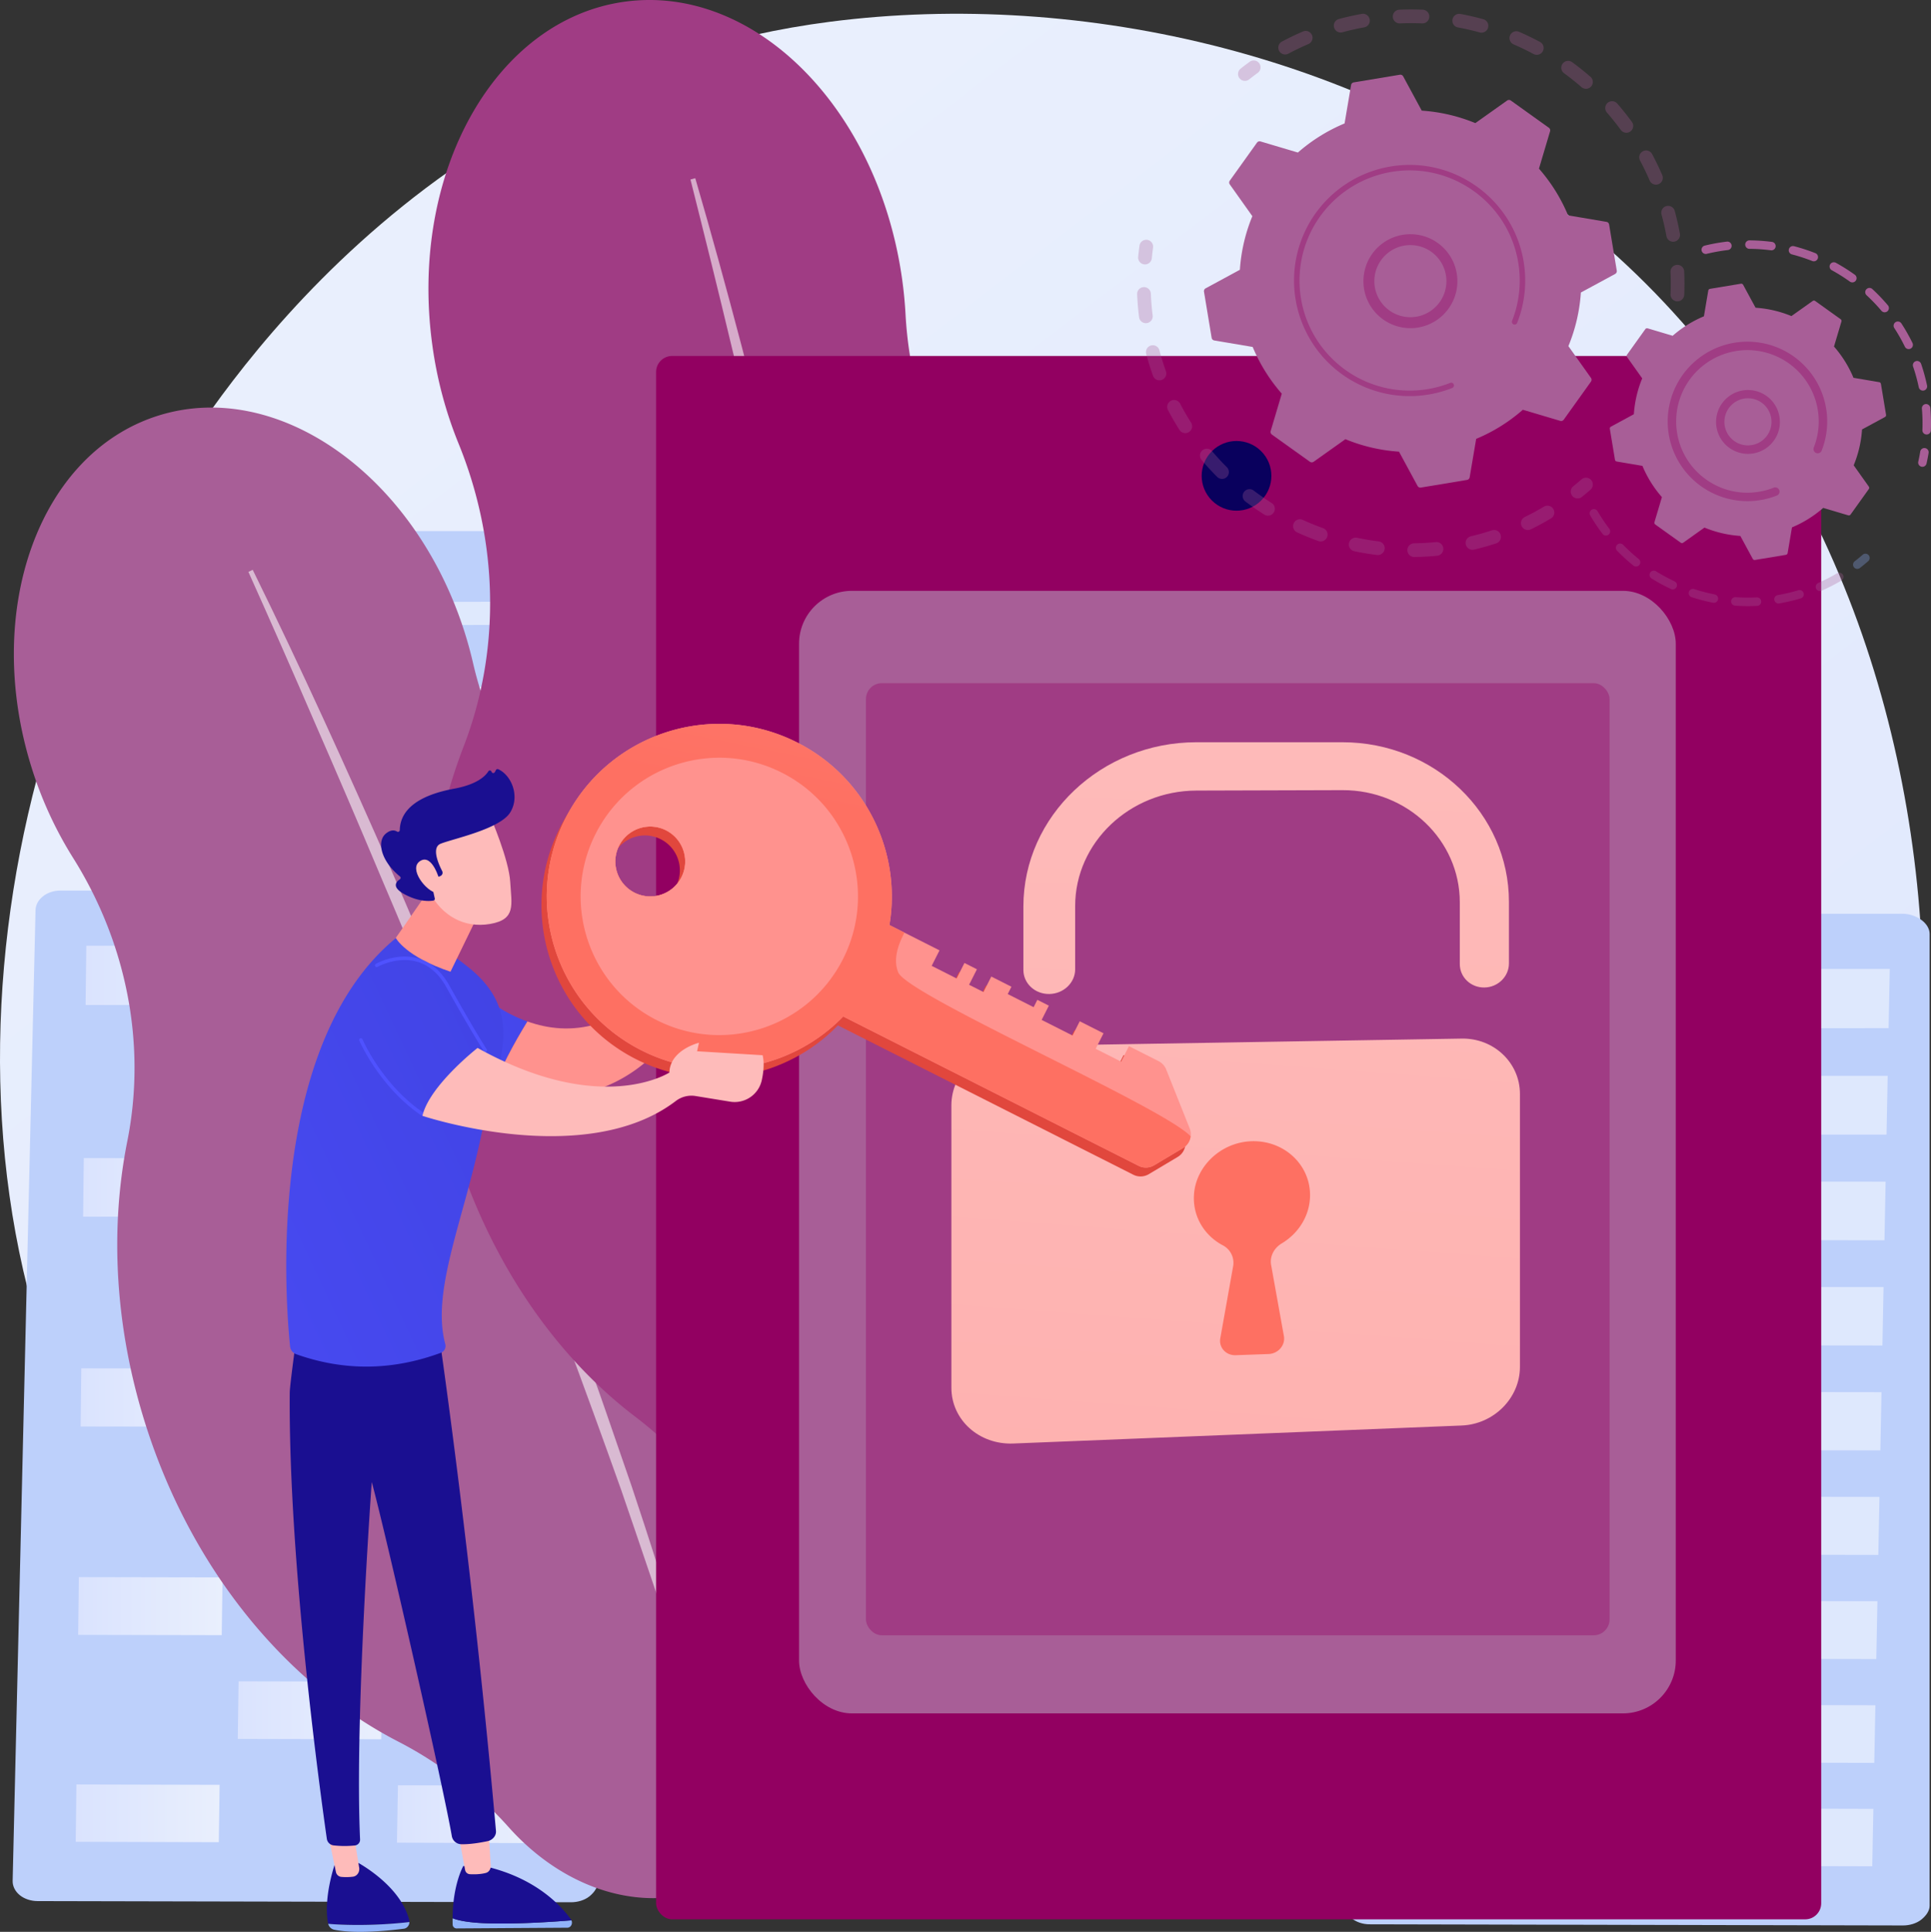 <svg xmlns="http://www.w3.org/2000/svg" xmlns:xlink="http://www.w3.org/1999/xlink" width="2773.936" height="2774.841" viewBox="0 0 2773.936 2774.841">
  <rect x="0" y="0" width="2773.936" height="2774.841" fill="#333333" stroke="none"/>
  <defs>
    <linearGradient id="linear-gradient" x1="1.124" y1="1.3" x2="0.239" y2="0.188" gradientUnits="objectBoundingBox">
      <stop offset="0" stop-color="#dae3fe"/>
      <stop offset="1" stop-color="#e9effd"/>
    </linearGradient>
    <linearGradient id="linear-gradient-2" x1="0" y1="0.5" x2="1" y2="0.5" xlink:href="#linear-gradient"/>
    <linearGradient id="linear-gradient-29" x1="1.348" y1="-1.458" x2="4.594" y2="-8.947" gradientUnits="objectBoundingBox">
      <stop offset="0" stop-color="#09005d"/>
      <stop offset="1" stop-color="#1a0f91"/>
    </linearGradient>
    <linearGradient id="linear-gradient-30" x1="0.642" y1="-0.891" x2="-0.254" y2="7.823" gradientUnits="objectBoundingBox">
      <stop offset="0" stop-color="#febbba"/>
      <stop offset="1" stop-color="#ff928e"/>
    </linearGradient>
    <linearGradient id="linear-gradient-31" x1="0.576" y1="-0.264" x2="-0.473" y2="13.755" xlink:href="#linear-gradient-30"/>
    <linearGradient id="linear-gradient-32" x1="1.189" y1="-0.291" x2="7.612" y2="-7.225" gradientUnits="objectBoundingBox">
      <stop offset="0" stop-color="#fe7062"/>
      <stop offset="1" stop-color="#ff928e"/>
    </linearGradient>
    <linearGradient id="linear-gradient-33" x1="-20.41" y1="0.5" x2="-19.41" y2="0.5" xlink:href="#linear-gradient-29"/>
    <linearGradient id="linear-gradient-34" x1="-53.421" y1="-0.843" x2="-53.928" y2="2.39" xlink:href="#linear-gradient-30"/>
    <linearGradient id="linear-gradient-35" x1="-14.178" y1="0.5" x2="-13.178" y2="0.5" xlink:href="#linear-gradient-29"/>
    <linearGradient id="linear-gradient-36" x1="-48.352" y1="-2.028" x2="-48.832" y2="0.687" xlink:href="#linear-gradient-30"/>
    <linearGradient id="linear-gradient-37" x1="-7.309" y1="1.152" x2="-6.517" y2="-0.284" xlink:href="#linear-gradient-29"/>
    <linearGradient id="linear-gradient-38" x1="2.252" y1="-0.791" x2="-2.568" y2="2.342" gradientUnits="objectBoundingBox">
      <stop offset="0" stop-color="#4042e2"/>
      <stop offset="1" stop-color="#4f52ff"/>
    </linearGradient>
    <linearGradient id="linear-gradient-39" x1="1.219" y1="-0.107" x2="-1.203" y2="2.12" xlink:href="#linear-gradient-38"/>
    <linearGradient id="linear-gradient-40" x1="-17.788" y1="1.219" x2="-17.397" y2="0.33" xlink:href="#linear-gradient-30"/>
    <linearGradient id="linear-gradient-41" x1="1.312" y1="-4.691" x2="1.05" y2="-3.017" xlink:href="#linear-gradient-38"/>
    <linearGradient id="linear-gradient-42" x1="0.886" y1="-2.918" x2="0.734" y2="-1.558" xlink:href="#linear-gradient-38"/>
    <linearGradient id="linear-gradient-43" x1="-16.536" y1="0.277" x2="-18.795" y2="1.877" xlink:href="#linear-gradient-30"/>
    <linearGradient id="linear-gradient-44" x1="-12.351" y1="0.152" x2="-11.601" y2="1.129" xlink:href="#linear-gradient-29"/>
    <linearGradient id="linear-gradient-45" x1="-68.654" y1="-0.685" x2="-73.204" y2="1.784" xlink:href="#linear-gradient-30"/>
    <linearGradient id="linear-gradient-46" x1="-114.487" y1="-0.443" x2="-102.497" y2="3.609" xlink:href="#linear-gradient-30"/>
    <linearGradient id="linear-gradient-47" x1="-8.415" y1="-0.123" x2="-7.482" y2="1.014" xlink:href="#linear-gradient-30"/>
    <linearGradient id="linear-gradient-48" x1="-69.985" y1="0.261" x2="-62.787" y2="2.696" xlink:href="#linear-gradient-30"/>
    <linearGradient id="linear-gradient-49" x1="-0.776" y1="0.529" x2="-1.413" y2="2.466" gradientUnits="objectBoundingBox">
      <stop offset="0" stop-color="#e1473d"/>
      <stop offset="1" stop-color="#e9605a"/>
    </linearGradient>
    <linearGradient id="linear-gradient-50" x1="4.281" y1="-4.156" x2="3.693" y2="-2.497" xlink:href="#linear-gradient-32"/>
    <linearGradient id="linear-gradient-51" x1="-2.365" y1="1.376" x2="-1.337" y2="3.786" gradientUnits="objectBoundingBox">
      <stop offset="0" stop-color="#ff9085"/>
      <stop offset="1" stop-color="#fb6fbb"/>
    </linearGradient>
    <linearGradient id="linear-gradient-52" x1="0.594" y1="0.278" x2="0.933" y2="-0.972" xlink:href="#linear-gradient-32"/>
    <linearGradient id="linear-gradient-53" x1="1.69" y1="-1.805" x2="1.556" y2="-1.546" xlink:href="#linear-gradient-32"/>
    <linearGradient id="linear-gradient-54" x1="-3.867" y1="15.588" x2="-4.672" y2="20.694" xlink:href="#linear-gradient-30"/>
  </defs>
  <g id="Group_47" data-name="Group 47" transform="translate(-468.032 -456.817)">
    <path id="Path_1" data-name="Path 1" d="M2910.684,2824.457c-56.734,58.789-110.415,96.7-152.828,126.653C2259.3,3303.2,1669.385,3200.569,1544.01,3175.5c-185.138-37.011-543.007-108.553-801.74-408.034-391.442-453.089-330.488-1166.918-26.86-1638.127,55.538-86.192,348.908-564.578,945.181-641.3,360.858-46.429,781.5,47.213,1086.122,298.41C3386.136,1313.744,3340.615,2378.956,2910.684,2824.457Z" fill="url(#linear-gradient)"/>
    <g id="Group_25" data-name="Group 25">
      <g id="Group_2" data-name="Group 2">
        <path id="Path_2" data-name="Path 2" d="M996.654,1243.762c.256-13.323,11.452-24.043,25.173-24.043h832.258c13.906,0,28.675,11.051,28.675,24.555V3130.621c0,10.08-5.879,19.747-13.228,26.865s-18.188,11.1-28.568,11.075l-841.374-2.23a40.165,40.165,0,0,1-28.031-11.4,37.524,37.524,0,0,1-11.25-27.276Z" fill="#bdd0fb"/>
        <g id="Group_1" data-name="Group 1" opacity="0.52">
          <path id="Path_3" data-name="Path 3" d="M1474.608,1353.4l272.251-.915-.1-33.082-271.946.834Z" fill="#fff" style="mix-blend-mode: overlay;isolation: isolate"/>
          <path id="Path_4" data-name="Path 4" d="M1473.862,1475.252l273.371-1.211-.1-33.354-273.063,1.13Z" fill="#fff" style="mix-blend-mode: overlay;isolation: isolate"/>
          <path id="Path_5" data-name="Path 5" d="M1473.109,1598.11l274.5-1.513-.1-33.629-274.189,1.43Z" fill="#fff" style="mix-blend-mode: overlay;isolation: isolate"/>
          <path id="Path_6" data-name="Path 6" d="M1472.35,1721.991l275.637-1.819-.1-33.908L1472.558,1688Z" fill="#fff" style="mix-blend-mode: overlay;isolation: isolate"/>
          <path id="Path_7" data-name="Path 7" d="M1471.585,1846.9l276.785-2.131-.105-34.19-276.47,2.044Z" fill="#fff" style="mix-blend-mode: overlay;isolation: isolate"/>
          <path id="Path_8" data-name="Path 8" d="M1470.036,2099.872l279.109-2.768-.107-34.765-278.789,2.679Z" fill="#fff" style="mix-blend-mode: overlay;isolation: isolate"/>
          <path id="Path_9" data-name="Path 9" d="M1467.662,2487.4l282.668-3.766-.109-35.656-282.34,3.672Z" fill="#fff" style="mix-blend-mode: overlay;isolation: isolate"/>
          <path id="Path_10" data-name="Path 10" d="M1470.814,1972.858l277.941-2.447-.105-34.476-277.625,2.36Z" fill="#fff" style="mix-blend-mode: overlay;isolation: isolate"/>
          <path id="Path_11" data-name="Path 11" d="M1469.251,2227.961l280.285-3.1-.108-35.059-279.962,3.006Z" fill="#fff" style="mix-blend-mode: overlay;isolation: isolate"/>
          <path id="Path_12" data-name="Path 12" d="M1468.46,2357.133l281.472-3.428-.108-35.355-281.147,3.336Z" fill="#fff" style="mix-blend-mode: overlay;isolation: isolate"/>
          <path id="Path_13" data-name="Path 13" d="M1466.857,2618.788l283.876-4.11-.111-35.961-283.544,4.015Z" fill="#fff" style="mix-blend-mode: overlay;isolation: isolate"/>
          <path id="Path_14" data-name="Path 14" d="M1466.045,2751.3l285.094-4.459-.112-36.269-284.758,4.363Z" fill="#fff" style="mix-blend-mode: overlay;isolation: isolate"/>
          <path id="Path_15" data-name="Path 15" d="M1465.227,2884.957l286.321-4.814-.112-36.581-285.984,4.716Z" fill="#fff" style="mix-blend-mode: overlay;isolation: isolate"/>
          <path id="Path_16" data-name="Path 16" d="M1464.4,3019.768l287.56-5.176-.113-36.9-287.219,5.076Z" fill="#fff" style="mix-blend-mode: overlay;isolation: isolate"/>
          <path id="Path_17" data-name="Path 17" d="M1117.667,1354.6l273.958-.921.3-33.186-273.651.84Z" fill="#fff" style="mix-blend-mode: overlay;isolation: isolate"/>
          <path id="Path_18" data-name="Path 18" d="M1115.444,1476.84l275.093-1.22.3-33.46-274.781,1.136Z" fill="#fff" style="mix-blend-mode: overlay;isolation: isolate"/>
          <path id="Path_19" data-name="Path 19" d="M1113.2,1600.094l276.236-1.523.3-33.738-275.922,1.439Z" fill="#fff" style="mix-blend-mode: overlay;isolation: isolate"/>
          <path id="Path_20" data-name="Path 20" d="M1110.945,1724.376l277.388-1.831.3-34.018-277.072,1.746Z" fill="#fff" style="mix-blend-mode: overlay;isolation: isolate"/>
          <path id="Path_21" data-name="Path 21" d="M1108.667,1849.7l278.55-2.144.306-34.3-278.231,2.058Z" fill="#fff" style="mix-blend-mode: overlay;isolation: isolate"/>
          <path id="Path_22" data-name="Path 22" d="M1104.052,2103.5l280.9-2.786.312-34.881-280.58,2.7Z" fill="#fff" style="mix-blend-mode: overlay;isolation: isolate"/>
          <path id="Path_23" data-name="Path 23" d="M1096.984,2492.342l284.51-3.79.319-35.778-284.177,3.7Z" fill="#fff" style="mix-blend-mode: overlay;isolation: isolate"/>
          <path id="Path_24" data-name="Path 24" d="M1106.369,1976.066l279.723-2.463.308-34.589-279.4,2.374Z" fill="#fff" style="mix-blend-mode: overlay;isolation: isolate"/>
          <path id="Path_25" data-name="Path 25" d="M1101.716,2232.02l282.1-3.115.314-35.176-281.769,3.024Z" fill="#fff" style="mix-blend-mode: overlay;isolation: isolate"/>
          <path id="Path_26" data-name="Path 26" d="M1099.36,2361.627l283.3-3.45.317-35.475-282.968,3.358Z" fill="#fff" style="mix-blend-mode: overlay;isolation: isolate"/>
          <path id="Path_27" data-name="Path 27" d="M1094.587,2624.177l285.733-4.136.322-36.084-285.4,4.041Z" fill="#fff" style="mix-blend-mode: overlay;isolation: isolate"/>
          <path id="Path_28" data-name="Path 28" d="M1092.17,2757.147l286.966-4.488.326-36.395-286.628,4.392Z" fill="#fff" style="mix-blend-mode: overlay;isolation: isolate"/>
          <path id="Path_29" data-name="Path 29" d="M1089.731,2891.271l288.211-4.846.327-36.709-287.869,4.748Z" fill="#fff" style="mix-blend-mode: overlay;isolation: isolate"/>
          <path id="Path_30" data-name="Path 30" d="M1087.272,3026.555l289.465-5.21.331-37.027-289.121,5.109Z" fill="#fff" style="mix-blend-mode: overlay;isolation: isolate"/>
        </g>
      </g>
      <g id="Group_13" data-name="Group 13">
        <path id="Path_31" data-name="Path 31" d="M519.065,1764.072c.365-15.408,16.186-28.087,35.579-28.087h733.014c19.653,0,38.954,13.341,38.954,28.959V3160.851c0,7.513-5.447,14.718-12.14,20.024s-16.614,8.275-26.069,8.254L522,3187.467c-9.537-.021-18.874-3.082-25.544-8.5s-10.432-12.9-10.253-20.48Z" fill="#bdd0fb"/>
        <g id="Group_12" data-name="Group 12">
          <g id="Group_3" data-name="Group 3">
            <path id="Path_32" data-name="Path 32" d="M1058.891,1900.476l208.82-.223,1.656-85.057H1060.345Z" fill="url(#linear-gradient-2)"/>
            <path id="Path_33" data-name="Path 33" d="M824.828,1900.434l208.61-.223,1.429-85.014H826.055Z" fill="url(#linear-gradient-2)"/>
            <path id="Path_34" data-name="Path 34" d="M591,1900.391l208.4-.223,1.2-84.971H592Z" fill="url(#linear-gradient-2)"/>
          </g>
          <g id="Group_4" data-name="Group 4">
            <path id="Path_35" data-name="Path 35" d="M1056.282,2053.15l208.456.106,1.651-84.5-208.658-.068Z" fill="url(#linear-gradient-2)"/>
            <path id="Path_36" data-name="Path 36" d="M822.626,2053.031l208.247.106,1.424-84.459-208.449-.069Z" fill="url(#linear-gradient-2)"/>
            <path id="Path_37" data-name="Path 37" d="M589.205,2052.913l208.038.105,1.2-84.417-208.239-.068Z" fill="url(#linear-gradient-2)"/>
          </g>
          <g id="Group_5" data-name="Group 5">
            <path id="Path_38" data-name="Path 38" d="M1053.681,2204.775l208.093.174,1.645-84.209-208.295-.136Z" fill="url(#linear-gradient-2)"/>
            <path id="Path_39" data-name="Path 39" d="M820.432,2204.58l207.885.173,1.419-84.166-208.086-.136Z" fill="url(#linear-gradient-2)"/>
            <path id="Path_40" data-name="Path 40" d="M587.417,2204.385l207.677.174,1.193-84.124L588.41,2120.3Z" fill="url(#linear-gradient-2)"/>
          </g>
          <g id="Group_6" data-name="Group 6">
            <path id="Path_41" data-name="Path 41" d="M1051.09,2355.875l207.732.241,1.639-83.917-207.932-.2Z" fill="url(#linear-gradient-2)"/>
            <path id="Path_42" data-name="Path 42" d="M818.245,2355.6l207.525.24,1.414-83.875-207.725-.2Z" fill="url(#linear-gradient-2)"/>
            <path id="Path_43" data-name="Path 43" d="M585.634,2355.335l207.316.24,1.19-83.833-207.516-.2Z" fill="url(#linear-gradient-2)"/>
          </g>
          <g id="Group_7" data-name="Group 7">
            <path id="Path_44" data-name="Path 44" d="M1048.507,2506.452l207.371.308,1.633-83.627-207.571-.271Z" fill="url(#linear-gradient-2)"/>
            <path id="Path_45" data-name="Path 45" d="M816.066,2506.108l207.164.307,1.409-83.585-207.364-.271Z" fill="url(#linear-gradient-2)"/>
            <path id="Path_46" data-name="Path 46" d="M583.857,2505.764l206.958.307L792,2422.526l-207.157-.27Z" fill="url(#linear-gradient-2)"/>
          </g>
          <g id="Group_8" data-name="Group 8">
            <path id="Path_47" data-name="Path 47" d="M1045.934,2656.511l207.012.374,1.628-83.339-207.212-.337Z" fill="url(#linear-gradient-2)"/>
            <path id="Path_48" data-name="Path 48" d="M813.894,2656.092l206.807.373,1.4-83.3-207.005-.337Z" fill="url(#linear-gradient-2)"/>
            <path id="Path_49" data-name="Path 49" d="M582.087,2655.673l206.6.373,1.182-83.256-206.8-.336Z" fill="url(#linear-gradient-2)"/>
          </g>
          <g id="Group_9" data-name="Group 9">
            <path id="Path_50" data-name="Path 50" d="M1043.368,2806.052l206.655.439,1.623-83.052-206.853-.4Z" fill="url(#linear-gradient-2)"/>
            <path id="Path_51" data-name="Path 51" d="M811.73,2805.56l206.449.438,1.4-83.01-206.648-.4Z" fill="url(#linear-gradient-2)"/>
            <path id="Path_52" data-name="Path 52" d="M580.322,2805.068l206.244.438,1.178-82.97-206.442-.4Z" fill="url(#linear-gradient-2)"/>
          </g>
          <g id="Group_10" data-name="Group 10">
            <path id="Path_53" data-name="Path 53" d="M1040.813,2955.079l206.3.5,1.617-82.766-206.5-.469Z" fill="url(#linear-gradient-2)"/>
            <path id="Path_54" data-name="Path 54" d="M809.574,2954.513l206.093.5,1.395-82.725-206.291-.467Z" fill="url(#linear-gradient-2)"/>
            <path id="Path_55" data-name="Path 55" d="M578.564,2953.949l205.889.5,1.173-82.685L579.54,2871.3Z" fill="url(#linear-gradient-2)"/>
          </g>
          <g id="Group_11" data-name="Group 11">
            <path id="Path_56" data-name="Path 56" d="M1038.265,3103.6l205.943.569,1.611-82.482-206.14-.533Z" fill="url(#linear-gradient-2)"/>
            <path id="Path_57" data-name="Path 57" d="M807.424,3102.957l205.739.569,1.39-82.442-205.936-.533Z" fill="url(#linear-gradient-2)"/>
            <path id="Path_58" data-name="Path 58" d="M576.812,3102.319l205.534.568,1.17-82.4-205.732-.532Z" fill="url(#linear-gradient-2)"/>
          </g>
        </g>
      </g>
      <g id="Group_24" data-name="Group 24">
        <path id="Path_59" data-name="Path 59" d="M2432.45,1797.407c.364-15.408,16.185-28.088,35.579-28.088h733.014c19.653,0,38.954,13.341,38.954,28.959V3194.185c0,7.514-5.448,14.718-12.141,20.024s-16.613,8.275-26.068,8.255l-766.407-1.663c-9.537-.02-18.873-3.082-25.544-8.5s-10.431-12.9-10.252-20.48Z" fill="#bdd0fb"/>
        <g id="Group_23" data-name="Group 23" opacity="0.5">
          <g id="Group_14" data-name="Group 14">
            <path id="Path_60" data-name="Path 60" d="M2972.276,1933.81l208.82-.223,1.656-85.057H2973.73Z" fill="#fff"/>
            <path id="Path_61" data-name="Path 61" d="M2738.212,1933.768l208.611-.223,1.429-85.014H2739.439Z" fill="#fff"/>
            <path id="Path_62" data-name="Path 62" d="M2504.385,1933.725l208.4-.223,1.2-84.971h-208.6Z" fill="#fff"/>
          </g>
          <g id="Group_15" data-name="Group 15">
            <path id="Path_63" data-name="Path 63" d="M2969.666,2086.485l208.456.106,1.651-84.5-208.657-.068Z" fill="#fff"/>
            <path id="Path_64" data-name="Path 64" d="M2736.011,2086.365l208.247.106,1.425-84.459-208.449-.069Z" fill="#fff"/>
            <path id="Path_65" data-name="Path 65" d="M2502.59,2086.247l208.038.105,1.2-84.417-208.239-.068Z" fill="#fff"/>
          </g>
          <g id="Group_16" data-name="Group 16">
            <path id="Path_66" data-name="Path 66" d="M2967.066,2238.109l208.093.174,1.645-84.209-208.295-.136Z" fill="#fff"/>
            <path id="Path_67" data-name="Path 67" d="M2733.817,2237.915l207.885.173,1.419-84.166-208.086-.136Z" fill="#fff"/>
            <path id="Path_68" data-name="Path 68" d="M2500.8,2237.72l207.677.174,1.193-84.125-207.877-.136Z" fill="#fff"/>
          </g>
          <g id="Group_17" data-name="Group 17">
            <path id="Path_69" data-name="Path 69" d="M2964.474,2389.209l207.732.241,1.639-83.917-207.933-.2Z" fill="#fff"/>
            <path id="Path_70" data-name="Path 70" d="M2731.63,2388.939l207.525.24,1.414-83.875-207.725-.2Z" fill="#fff"/>
            <path id="Path_71" data-name="Path 71" d="M2499.018,2388.67l207.316.24,1.189-83.833-207.516-.2Z" fill="#fff"/>
          </g>
          <g id="Group_18" data-name="Group 18">
            <path id="Path_72" data-name="Path 72" d="M2961.892,2539.787l207.371.308,1.633-83.627-207.571-.271Z" fill="#fff"/>
            <path id="Path_73" data-name="Path 73" d="M2729.451,2539.442l207.164.307,1.409-83.585-207.364-.271Z" fill="#fff"/>
            <path id="Path_74" data-name="Path 74" d="M2497.241,2539.1l206.958.307,1.185-83.544-207.156-.27Z" fill="#fff"/>
          </g>
          <g id="Group_19" data-name="Group 19">
            <path id="Path_75" data-name="Path 75" d="M2959.318,2689.845l207.012.374,1.628-83.339-207.212-.337Z" fill="#fff"/>
            <path id="Path_76" data-name="Path 76" d="M2727.279,2689.426l206.807.373,1.4-83.3-207.006-.337Z" fill="#fff"/>
            <path id="Path_77" data-name="Path 77" d="M2495.471,2689.007l206.6.373,1.182-83.256-206.8-.336Z" fill="#fff"/>
          </g>
          <g id="Group_20" data-name="Group 20">
            <path id="Path_78" data-name="Path 78" d="M2956.753,2839.386l206.655.439,1.623-83.051-206.853-.4Z" fill="#fff"/>
            <path id="Path_79" data-name="Path 79" d="M2725.115,2838.894l206.449.438,1.4-83.01-206.647-.4Z" fill="#fff"/>
            <path id="Path_80" data-name="Path 80" d="M2493.707,2838.4l206.244.438,1.178-82.97-206.442-.4Z" fill="#fff"/>
          </g>
          <g id="Group_21" data-name="Group 21">
            <path id="Path_81" data-name="Path 81" d="M2954.2,2988.414l206.3.505,1.617-82.766-206.5-.469Z" fill="#fff"/>
            <path id="Path_82" data-name="Path 82" d="M2722.958,2987.848l206.094.5,1.395-82.725-206.291-.468Z" fill="#fff"/>
            <path id="Path_83" data-name="Path 83" d="M2491.948,2987.283l205.889.5,1.173-82.685-206.085-.467Z" fill="#fff"/>
          </g>
          <g id="Group_22" data-name="Group 22">
            <path id="Path_84" data-name="Path 84" d="M2951.65,3136.93l205.943.569,1.612-82.482-206.14-.533Z" fill="#fff"/>
            <path id="Path_85" data-name="Path 85" d="M2720.809,3136.291l205.739.569,1.39-82.442L2722,3053.885Z" fill="#fff"/>
            <path id="Path_86" data-name="Path 86" d="M2490.2,3135.654l205.534.568,1.17-82.4-205.731-.532Z" fill="#fff"/>
          </g>
        </g>
      </g>
    </g>
    <g id="Group_28" data-name="Group 28">
      <g id="Group_26" data-name="Group 26">
        <path id="Path_87" data-name="Path 87" d="M1703.744,2177.14c-59.822-187.828-175.569-337.517-312.674-425.514-122.564-78.666-210.866-201.177-243.559-342.693q-5.156-22.312-12.271-44.7c-71.949-225.894-269.286-364.742-440.766-310.124S442.3,1336.12,514.253,1562.012a552.913,552.913,0,0,0,58.576,126.718c76.3,121.23,106.16,266.633,78.086,407.268C625.822,2221.677,632.63,2363.186,677.481,2504c66.892,210.022,203.7,372.371,362.118,454.1a550.594,550.594,0,0,1,158.691,122.719c74.355,83.475,179.139,122.714,275.414,92.052,103.856-33.081,168.741-138.248,173.41-260.955,2.642-69.436,18.969-137.5,45.581-201.838C1755.516,2558.19,1764.23,2367.041,1703.744,2177.14Z" fill="#a85e97"/>
        <path id="Path_88" data-name="Path 88" d="M831.058,1275.286c69.952,142.157,135.259,286.453,199.049,431.429,15.963,36.237,31.341,72.727,46.835,109.166l23.233,54.664,22.774,54.86c15.039,36.63,30.589,73.053,45.212,109.856l43.878,110.4c28.309,73.976,57.246,147.706,84.17,222.21,13.514,37.228,27.757,74.187,40.511,111.7l38.78,112.317c50.183,150.271,96.6,301.882,135.214,455.554l-6.634,1.741-33.29-113.869-8.258-28.475-8.971-28.269-18.049-56.5-17.94-56.519c-5.945-18.851-12.594-37.481-18.856-56.23-12.778-37.417-25.255-74.931-38.274-112.261-53.051-149-108.089-297.285-166.193-444.415-29.618-73.343-58.6-146.933-88.731-220.074l-22.446-54.915-22.909-54.728c-15.25-36.495-30.5-72.989-46.123-109.328q-45.927-109.417-93.5-218.151-47.04-108.96-95.678-217.231Z" fill="#fff" opacity="0.57"/>
      </g>
      <g id="Group_27" data-name="Group 27">
        <path id="Path_89" data-name="Path 89" d="M2204.2,1803.793c-27.958-205.127-120.368-380.942-245.846-496.815-112.17-103.585-181.179-246.313-189.489-398.619q-1.31-24.015-4.627-48.467c-33.623-246.7-212.039-426.09-398.5-400.676S1055.376,705.222,1089,951.922a583.116,583.116,0,0,0,37.631,141.691c56.873,139.228,61.568,295.043,7.426,435.423-48.383,125.453-66.74,273.062-45.78,426.851,31.262,229.367,143.107,422.1,291.659,535.349a578.377,578.377,0,0,1,141.493,155.7c61.637,99.824,162.557,159.4,267.242,145.136,112.932-15.393,198.635-112.416,225.446-238.494,15.172-71.347,44.2-138.785,83.149-200.518C2189.223,2207.331,2232.47,2011.188,2204.2,1803.793Z" fill="#a03c84"/>
        <path id="Path_90" data-name="Path 90" d="M1466.8,712.759c46.581,159.724,87.993,320.816,127.721,482.34,9.95,40.376,19.249,80.908,28.68,121.409l14.135,60.754,13.627,60.872c8.928,40.617,18.417,81.11,26.884,121.83l25.413,122.151c15.9,81.649,32.495,163.16,46.876,245.1,7.248,40.958,15.294,81.769,21.71,122.878l19.816,123.208c24.76,164.535,45.4,329.769,57.631,495.724l-7.148.6-13.881-123.818-3.4-30.951-4.175-30.867-8.466-61.711-8.349-61.715c-2.745-20.574-6.256-41.051-9.345-61.58-6.455-41.019-12.584-82.085-19.3-123.058-27.943-163.734-58.059-327.1-91.542-489.817-17.364-81.232-34.03-162.606-51.959-243.723l-13.279-60.871-13.79-60.761c-9.169-40.513-18.339-81.028-27.918-121.448q-27.7-121.5-57.221-242.6c-19.283-80.821-39.335-161.481-59.626-242.042Z" fill="#fff" opacity="0.57"/>
      </g>
    </g>
    <g id="Group_29" data-name="Group 29">
      <rect id="Rectangle_1" data-name="Rectangle 1" width="1673.723" height="2245.56" rx="23.034" transform="translate(1410.532 968.104)" fill="#920061"/>
      <rect id="Rectangle_2" data-name="Rectangle 2" width="1259.447" height="1612.399" rx="76.009" transform="translate(1615.886 1305.464)" fill="#a85e97"/>
      <rect id="Rectangle_3" data-name="Rectangle 3" width="1068.226" height="1367.589" rx="22.802" transform="translate(1711.996 1438.102)" fill="#a03c84"/>
      <circle id="Ellipse_1" data-name="Ellipse 1" cx="50.071" cy="50.071" r="50.071" transform="translate(2173.53 1140.29) rotate(-45)" fill="url(#linear-gradient-29)"/>
      <path id="Path_91" data-name="Path 91" d="M2567.821,1948.6l-644.171,10.71c-49.028.815-88.917,38.939-88.917,85.15v405.677c0,46.211,39.889,82.07,88.917,80.1l644.171-25.867c46.273-1.858,83.652-39.564,83.652-84.225V2028.075C2651.473,1983.414,2614.094,1947.831,2567.821,1948.6Z" fill="url(#linear-gradient-30)"/>
      <path id="Path_92" data-name="Path 92" d="M2600.426,1875.23c-19.51.29-35.35-14.767-35.35-33.633V1752.81c0-89.073-75.343-161.321-168.614-161.052l-209.853.606c-95.672.277-174.07,74.66-174.07,165.812v90.861c0,19.306-16.611,35.2-37.133,35.511-20.556.306-37.247-15.144-37.247-34.509V1758.9c0-130.1,112.087-235.946,248.45-235.946h209.853c132.5,0,239.209,102.806,239.209,229.171v88.523C2635.671,1859.456,2619.9,1874.939,2600.426,1875.23Z" fill="url(#linear-gradient-31)"/>
      <path id="Path_93" data-name="Path 93" d="M2349.955,2173.428c0-45.083-39.356-80.478-87.2-77.227-42.309,2.876-77.3,36.757-79.582,77.212-1.772,31.393,15.48,58.529,41.7,72.252a28.294,28.294,0,0,1,14.528,30.31l-18.394,103.213c-2.342,13.144,8.225,24.692,22.125,24.194l47.268-1.692c13.83-.5,24.321-12.751,22-25.68l-18.381-102.256c-2.191-12.2,4.148-24.313,15.333-31C2333.676,2228.212,2349.955,2202.422,2349.955,2173.428Z" fill="url(#linear-gradient-32)"/>
    </g>
    <g id="Group_33" data-name="Group 33">
      <g id="Group_30" data-name="Group 30">
        <path id="Path_94" data-name="Path 94" d="M1056.181,3217.587a10.208,10.208,0,0,0-.272-2.679c-13.358-52.959-79.657-85.945-79.657-85.945l-26.273,2.06c-15.1,46.677-13.164,75.3-10.738,88.055.067.358.176.7.271,1.043C961.184,3222.058,1005.79,3223.322,1056.181,3217.587Z" fill="url(#linear-gradient-33)"/>
        <path id="Path_95" data-name="Path 95" d="M939.512,3220.121a11.391,11.391,0,0,0,8.336,8.419c30.829,6.484,79.828,1.267,100.4-1.423,4.539-.593,7.857-4.791,7.932-9.53C1005.79,3223.322,961.184,3222.058,939.512,3220.121Z" fill="#91b3fa"/>
        <path id="Path_96" data-name="Path 96" d="M939.416,3091.891l11.127,53.566a8.757,8.757,0,0,0,7.484,7.207,74.259,74.259,0,0,0,17.239-.274c5.74-.844,9.738-6.677,8.72-12.937l-7.734-47.562Z" fill="url(#linear-gradient-34)"/>
        <path id="Path_97" data-name="Path 97" d="M1169.962,3219.443c-29.016-.812-44.024-4.229-51.782-7.4-.018,2.885,0,5.821.092,8.863a5.727,5.727,0,0,0,5.467,5.826l159.314-1.029c5.084-.033,8.055-5.929,5.852-10.592C1268.016,3216.837,1214.815,3220.7,1169.962,3219.443Z" fill="#91b3fa"/>
        <path id="Path_98" data-name="Path 98" d="M1288.905,3215.111a7.51,7.51,0,0,0-.631-1.2c-14.07-19.659-49.9-58.8-120.714-75.785l-33.969-1.071s-15.126,26.29-15.411,74.989c7.758,3.171,22.766,6.588,51.782,7.4C1214.815,3220.7,1268.016,3216.837,1288.905,3215.111Z" fill="url(#linear-gradient-35)"/>
        <path id="Path_99" data-name="Path 99" d="M1125.78,3087.152c.536,2.5,7.6,40.618,10.341,55.4a7.39,7.39,0,0,0,6.643,6.27c5.816.327,15.2.365,23.265-1.826,4.351-1.182,7.276-5.619,6.965-10.543l-3.8-60.288Z" fill="url(#linear-gradient-36)"/>
        <path id="Path_100" data-name="Path 100" d="M1100.039,2383.407s46.729,321.1,80.451,703.2c.628,7.116-5.043,13.31-12.033,14.781-10.3,2.17-25.445,4.746-37.981,4.4a14.073,14.073,0,0,1-13.412-11.75c-11.488-67.37-93.463-428.939-114.978-508.516,0,0-24.714,338.026-16.814,513.4a8.311,8.311,0,0,1-7.333,8.644,139.546,139.546,0,0,1-30.492-.085,11.124,11.124,0,0,1-9.91-9.443c-8.183-57.016-55.282-396.4-53.28-640.886.114-13.787,16.176-127.065,16.176-127.065Z" fill="url(#linear-gradient-37)"/>
      </g>
      <path id="Path_101" data-name="Path 101" d="M1118.147,1843.429l6.256,168.024a462.044,462.044,0,0,0,50.8,14.424c10.077-32.443,32.265-72.26,50.435-101.866C1158.879,1900.414,1118.147,1843.429,1118.147,1843.429Z" fill="url(#linear-gradient-38)"/>
      <path id="Path_102" data-name="Path 102" d="M893.411,2401.913a13.217,13.217,0,0,1-8.677-11.134c-6.214-60.287-36.3-434.09,153.647-587.857,0,0,10.893-28.5,100.43,41.557s41.6,143.49,20.163,244.774c-25.94,122.562-71.453,222.745-51.316,298.168a10.456,10.456,0,0,1-6.4,12.533C1031.7,2425.588,962.419,2426.436,893.411,2401.913Z" fill="url(#linear-gradient-39)"/>
      <path id="Path_103" data-name="Path 103" d="M1112.475,1690.922c-.06,5.319-75.908,113.052-75.908,113.052s13.614,26.813,78.608,48.582l56.1-115.35Z" fill="url(#linear-gradient-40)"/>
      <path id="Path_104" data-name="Path 104" d="M1074.9,2059.561a2.43,2.43,0,0,1-1.376-.423c-60.592-40.939-89.1-107.016-89.377-107.68a2.464,2.464,0,0,1,4.536-1.925c.275.65,28.249,65.423,87.6,105.525a2.462,2.462,0,0,1-1.381,4.5Z" fill="url(#linear-gradient-41)"/>
      <path id="Path_105" data-name="Path 105" d="M1165.154,1967.975a2.464,2.464,0,0,1-2.074-1.132c-.183-.283-18.694-29.1-53.951-92.23-10.842-19.413-25.09-31.706-42.35-36.537-28.583-7.986-56.13,7.338-56.4,7.491a2.462,2.462,0,1,1-2.434-4.281c1.188-.674,29.521-16.527,60.118-7.963,18.591,5.187,33.857,18.269,45.369,38.884,35.169,62.974,53.61,91.687,53.792,91.971a2.464,2.464,0,0,1-2.068,3.8Z" fill="url(#linear-gradient-42)"/>
      <g id="Group_31" data-name="Group 31">
        <path id="Path_106" data-name="Path 106" d="M1172.192,1629.189s26.988,62,28.8,94.537,8.824,53.654-28.8,60.207-69.32-12.191-86.491-44.6c0,0-26.9-49.945-20.869-70.4S1172.192,1629.189,1172.192,1629.189Z" fill="url(#linear-gradient-43)"/>
        <path id="Path_107" data-name="Path 107" d="M1098.558,1716.024l2.142-.945a5.165,5.165,0,0,0,2.523-7.094c-5.305-10.251-15.648-33.742-2.287-39.222,17.22-7.063,85.43-20.972,100.147-45.176,14.145-23.261,1.612-53.288-17.222-61.828a2.592,2.592,0,0,0-3.393,1.106l-1.569,2.969a2.557,2.557,0,0,1-4.717-.484h0a2.545,2.545,0,0,0-4.6-.66c-4.524,7.242-16.737,18.981-49.4,25.008-46.417,8.567-77.1,27.351-77.868,59.426a2.561,2.561,0,0,1-3.958,2.109c-3.427-2.088-8.911-3.068-16.241,3.095-12.747,10.719-7.531,38.523,20.414,61.4a2.54,2.54,0,0,1-.121,4.095c-5.066,3.3-12.618,11.144,6.951,21.6,20.24,10.82,35.354,9.932,41.174,8.972a2.546,2.546,0,0,0,2.065-3.074l-6.211-28.191a2.556,2.556,0,0,1,2.5-3.106Z" fill="url(#linear-gradient-44)"/>
        <path id="Path_108" data-name="Path 108" d="M1099.727,1721.972s-10.3-39.6-28.052-28.5,9.214,44.374,23.489,45.855Z" fill="url(#linear-gradient-45)"/>
      </g>
      <path id="Path_109" data-name="Path 109" d="M1449.194,1830.791s-13.528-23.984-12.668-35.636-6.4-28.764,1.326-27.5,9.322.233,11.42,14.215S1475.754,1856.926,1449.194,1830.791Z" fill="url(#linear-gradient-46)"/>
      <path id="Path_110" data-name="Path 110" d="M1451.737,1792.658l-.31,47.912c-91.571,98.868-165.688,104.688-225.792,83.441-18.17,29.606-40.358,69.424-50.435,101.866,244.538,53.912,302.123-170.9,302.123-170.9,33.121-13.719,39.8-21.745,38.374-30.735Z" fill="url(#linear-gradient-47)"/>
      <path id="Path_111" data-name="Path 111" d="M1522.16,1745.127c-7.815-3.174-23.109-32.332-26.039-22.739s1.237,22.739,0,26.817-20.3,51.007-16.5,61.433c2.747,7.523,17.886,6.41,20.2,18.717a7.869,7.869,0,0,0,15.644.009C1515.774,1827.726,1529.976,1748.3,1522.16,1745.127Z" fill="url(#linear-gradient-48)"/>
      <g id="Group_32" data-name="Group 32">
        <path id="Path_112" data-name="Path 112" d="M1272.563,1645.338c-61.749,122.128-12.8,271.19,109.328,332.938,99.264,50.188,216.321,27.245,289.827-48.681l424.329,214.541a23.07,23.07,0,0,0,22.215-.768l41.5-24.721a23.187,23.187,0,0,0,2.041-1.384c.184-.138.358-.285.537-.428q.724-.579,1.394-1.2c.151-.143.3-.284.45-.431a22.827,22.827,0,0,0,1.565-1.7l.023-.026a23.067,23.067,0,0,0,3.612-23.191l-33.725-84.535a23.07,23.07,0,0,0-11.018-12.04l-42.5-21.489-11.247,22.246L2034.38,1976l11.247-22.246-34.158-17.27-10.347,20.465-44.375-22.436,10.347-20.465-16.534-8.359-5.326,10.534-37.2-18.808,5.326-10.534-28.933-14.629L1873.18,1894.5l-20.667-10.449,11.248-22.245-17.913-9.056-11.247,22.245-35.821-18.111,11.247-22.246-50.351-25.457h0l-21.562-10.9c17.568-104.208-33.346-212.078-132.613-262.267C1483.372,1474.261,1334.31,1523.209,1272.563,1645.338Zm144.572,16.871a50.176,50.176,0,1,1-67.417,22.138A50.176,50.176,0,0,1,1417.135,1662.209Z" fill="url(#linear-gradient-49)"/>
        <path id="Path_113" data-name="Path 113" d="M1616.51,1720.178l201.155,101.7-11.247,22.245,35.821,18.111,11.248-22.245,17.912,9.057-11.248,22.245,20.667,10.449,11.247-22.246L1921,1874.127l-5.326,10.535,37.2,18.808,5.327-10.534,16.533,8.359-10.347,20.464,44.375,22.436,10.347-20.464,34.158,17.27-11.247,22.246,36.512,18.46,11.247-22.245,42.5,21.488a23.071,23.071,0,0,1,11.018,12.04l33.725,84.535a23.071,23.071,0,0,1-9.622,28.368l-41.5,24.721a23.065,23.065,0,0,1-22.215.768L1591.448,1872.4Z" fill="url(#linear-gradient-50)"/>
        <path id="Path_114" data-name="Path 114" d="M1389.529,1965.523c122.129,61.748,271.191,12.8,332.938-109.329s12.8-271.19-109.328-332.938-271.19-12.8-332.938,109.328S1267.4,1903.774,1389.529,1965.523Zm-10.034-226.512a50.175,50.175,0,1,1,67.418-22.137A50.175,50.175,0,0,1,1379.495,1739.011Z" fill="url(#linear-gradient-51)"/>
        <path id="Path_115" data-name="Path 115" d="M1679.357,1916.842l424.328,214.54a23.065,23.065,0,0,0,22.215-.768l41.5-24.721a23.016,23.016,0,0,0,11.031-16.845c-38.675-41.9-406.291-202.431-420.042-235.47-4.892-11.752-5.73-29.551,8.925-57.154l-21.562-10.9c17.569-104.208-33.346-212.077-132.613-262.266-122.129-61.749-271.19-12.8-332.938,109.328s-12.8,271.19,109.328,332.939C1488.794,2015.711,1605.85,1992.768,1679.357,1916.842Zm-254.583-267.386a50.175,50.175,0,1,1-67.418,22.138A50.178,50.178,0,0,1,1424.774,1649.456Z" fill="url(#linear-gradient-52)"/>
        <path id="Path_116" data-name="Path 116" d="M1411.472,1922.123c98.161,49.629,217.966,10.288,267.6-87.872s10.289-217.965-87.872-267.595-217.966-10.288-267.6,87.871S1313.311,1872.492,1411.472,1922.123Zm-31.977-183.112a50.175,50.175,0,1,1,67.418-22.137A50.175,50.175,0,0,1,1379.495,1739.011Z" fill="url(#linear-gradient-53)"/>
      </g>
      <path id="Path_117" data-name="Path 117" d="M1074.9,2059.561s233.348,78.116,363.873-21.26a37,37,0,0,1,28.353-7.216l49.864,8.124a39.879,39.879,0,0,0,45.379-30.874c2.573-11.818,3.813-24.746,1.191-35.85l-94.134-5.678,2.692-12.215s-41.606,10.178-42.444,42.73c0,0-97.6,63.931-275.6-35.3C1154.07,1962.024,1084.752,2016.271,1074.9,2059.561Z" fill="url(#linear-gradient-54)"/>
    </g>
    <g id="Group_46" data-name="Group 46">
      <g id="Group_39" data-name="Group 39">
        <g id="Group_34" data-name="Group 34" opacity="0.3">
          <path id="Path_118" data-name="Path 118" d="M2877.242,889.663a9.846,9.846,0,0,1-9.435-10.242c.432-10.555.414-21.286-.057-31.9a9.844,9.844,0,0,1,9.208-10.261l.192-.012a9.846,9.846,0,0,1,10.271,9.4c.5,11.167.517,22.464.06,33.576a9.845,9.845,0,0,1-9.2,9.42A9.449,9.449,0,0,1,2877.242,889.663Zm-15.327-93.621c-1.911-10.442-4.287-20.9-7.065-31.093a9.845,9.845,0,1,1,19-5.175c2.923,10.724,5.426,21.733,7.439,32.718a9.847,9.847,0,0,1-19.371,3.55Zm-24.126-79.987c-4.177-9.727-8.827-19.39-13.826-28.726a9.846,9.846,0,0,1,17.36-9.294c5.264,9.831,10.162,20.01,14.558,30.251a9.845,9.845,0,1,1-18.092,7.769Zm-41.411-72.582c-6.252-8.559-12.95-16.943-19.9-24.926a9.846,9.846,0,1,1,14.848-12.934c7.321,8.406,14.371,17.234,20.954,26.238a9.847,9.847,0,0,1-15.9,11.622Zm-56.548-61.547c-7.978-6.939-16.367-13.636-24.934-19.9a9.845,9.845,0,1,1,11.623-15.894c9.012,6.588,17.839,13.635,26.233,20.936a9.845,9.845,0,1,1-12.922,14.856Zm-68.757-47.5c-9.328-5.011-18.987-9.681-28.71-13.884a9.846,9.846,0,0,1,7.812-18.076c10.233,4.421,20.4,9.341,30.217,14.613a9.846,9.846,0,0,1-9.319,17.347ZM2305.5,529.841a9.845,9.845,0,0,1,4.054-13.321c9.829-5.241,20.022-10.123,30.291-14.509a9.845,9.845,0,0,1,7.735,18.107c-9.751,4.164-19.428,8.8-28.761,13.779a9.837,9.837,0,0,1-13.319-4.056Zm288.048-26.476c-10.2-2.809-20.652-5.21-31.059-7.131a9.846,9.846,0,1,1,3.578-19.364c10.959,2.025,21.963,4.552,32.708,7.512a9.845,9.845,0,1,1-5.227,18.983Zm-209.1-7.152a9.847,9.847,0,0,1,6.935-12.074c10.751-2.906,21.772-5.386,32.751-7.377a9.846,9.846,0,1,1,3.511,19.376c-10.435,1.892-20.908,4.248-31.125,7.012a9.955,9.955,0,0,1-1.955.321A9.847,9.847,0,0,1,2384.441,496.213Zm126.593-5.8c-10.568-.455-21.295-.46-31.885-.011a9.844,9.844,0,0,1-1.046-19.66c.07,0,.141-.009.21-.009,11.149-.477,22.442-.473,33.565,0a9.846,9.846,0,0,1,.213,19.663C2511.744,490.422,2511.39,490.425,2511.034,490.413Z" fill="#a85e97"/>
          <path id="Path_119" data-name="Path 119" d="M2257,572.953a9.792,9.792,0,0,0,5.488-2.113c3.975-3.158,8.083-6.282,12.208-9.3a9.844,9.844,0,1,0-11.607-15.9c-4.34,3.166-8.659,6.453-12.844,9.775A9.846,9.846,0,0,0,2257,572.953Z" fill="#a85e97"/>
        </g>
        <g id="Group_35" data-name="Group 35" opacity="0.3">
          <path id="Path_120" data-name="Path 120" d="M2113.47,836.577a9.849,9.849,0,0,0,9.166-8.886c.483-5.052,1.081-10.181,1.777-15.238a9.846,9.846,0,1,0-19.508-2.685c-.731,5.326-1.362,10.726-1.872,16.046a9.845,9.845,0,0,0,10.437,10.763Z" fill="#a85e97"/>
          <path id="Path_121" data-name="Path 121" d="M2499.683,1256.888a9.846,9.846,0,0,1-.283-19.689c10.351-.148,20.857-.742,31.345-1.762a9.847,9.847,0,0,1,1.907,19.6q-6.816.664-13.6,1.1C2512.6,1256.542,2506.086,1256.8,2499.683,1256.888Zm74.046-17.968a9.845,9.845,0,0,1,7.31-11.847c10.157-2.41,20.323-5.271,30.213-8.511a9.844,9.844,0,1,1,6.132,18.709c-10.414,3.412-21.114,6.427-31.8,8.959a10,10,0,0,1-1.659.248A9.849,9.849,0,0,1,2573.729,1238.92Zm-127.618,15.064c-10.871-1.341-21.835-3.165-32.586-5.427a9.846,9.846,0,1,1,4.053-19.271c10.21,2.15,20.619,3.883,30.942,5.154a9.846,9.846,0,0,1-.569,19.6A9.974,9.974,0,0,1,2446.111,1253.984Zm207.842-41.412a9.844,9.844,0,0,1,4.528-13.166c9.367-4.572,18.649-9.6,27.59-14.942a9.845,9.845,0,0,1,10.1,16.9c-9.416,5.627-19.192,10.922-29.054,15.736a9.828,9.828,0,0,1-13.166-4.528Zm-292.008,21.371c-10.3-3.7-20.593-7.888-30.585-12.456a9.844,9.844,0,1,1,8.185-17.906c9.492,4.337,19.265,8.318,29.05,11.828a9.845,9.845,0,1,1-6.65,18.534Zm-77.731-38.014c-9.269-5.874-18.4-12.208-27.133-18.825a9.845,9.845,0,1,1,11.89-15.695c8.3,6.286,16.976,12.306,25.783,17.889a9.845,9.845,0,1,1-10.54,16.631Zm-67.6-54.052c-7.773-7.758-15.306-15.931-22.387-24.286a9.846,9.846,0,1,1,15.022-12.731c6.728,7.943,13.885,15.7,21.274,23.078a9.846,9.846,0,0,1-13.909,13.939Zm-54.2-67.512c-5.889-9.268-11.45-18.9-16.527-28.616a9.844,9.844,0,1,1,17.452-9.115c4.82,9.227,10.1,18.368,15.7,27.173a9.845,9.845,0,0,1-16.621,10.558Zm-38.061-77.812c-3.693-10.312-6.992-20.92-9.808-31.531a9.846,9.846,0,0,1,19.032-5.054c2.674,10.08,5.809,20.155,9.315,29.952a9.845,9.845,0,1,1-18.539,6.633Zm-20.025-84.182c-1-8.009-1.768-16.15-2.279-24.19q-.277-4.371-.457-8.719a9.735,9.735,0,0,1,9.427-10.244,9.844,9.844,0,0,1,10.247,9.427q.174,4.133.434,8.288c.486,7.646,1.213,15.38,2.165,23a9.843,9.843,0,0,1-8.547,10.989c-.2.025-.406.046-.607.058A9.845,9.845,0,0,1,2104.325,912.371Z" fill="#a85e97"/>
          <path id="Path_122" data-name="Path 122" d="M2734.909,1172.724a9.805,9.805,0,0,0,5.529-2.143c4.158-3.335,8.325-6.821,12.383-10.361a9.845,9.845,0,1,0-12.942-14.84c-3.856,3.362-7.813,6.673-11.76,9.841a9.844,9.844,0,0,0,6.79,17.5Z" fill="#a85e97"/>
        </g>
        <g id="Group_38" data-name="Group 38">
          <path id="Path_123" data-name="Path 123" d="M2753.508,1004.966a4.6,4.6,0,0,0,.008-5.343l-32.435-45.657A243.977,243.977,0,0,0,2739,876.983l49.214-26.656a4.6,4.6,0,0,0,2.348-4.8l-10.991-66.272a4.6,4.6,0,0,0-3.77-3.784l-55.185-9.343a243.969,243.969,0,0,0-41.81-67.079l15.961-53.682a4.6,4.6,0,0,0-1.734-5.053L2638.4,601.223a4.6,4.6,0,0,0-5.342-.009L2587.4,633.65a243.911,243.911,0,0,0-76.983-17.92l-26.656-49.214a4.6,4.6,0,0,0-4.8-2.348l-66.274,10.99a4.6,4.6,0,0,0-3.783,3.771l-9.344,55.185a243.9,243.9,0,0,0-67.077,41.811L2278.8,659.963a4.6,4.6,0,0,0-5.053,1.733l-39.091,54.633a4.6,4.6,0,0,0-.01,5.342l32.436,45.658a243.924,243.924,0,0,0-17.919,76.983l-49.214,26.656a4.6,4.6,0,0,0-2.349,4.8l10.991,66.274a4.6,4.6,0,0,0,3.771,3.784l55.185,9.343a243.974,243.974,0,0,0,41.81,67.079l-15.961,53.682a4.6,4.6,0,0,0,1.733,5.054l54.633,39.09a4.6,4.6,0,0,0,5.342.009l45.658-32.436a243.929,243.929,0,0,0,76.983,17.92l26.656,49.215a4.6,4.6,0,0,0,4.8,2.347l66.273-10.991a4.6,4.6,0,0,0,3.784-3.771l9.343-55.184a243.97,243.97,0,0,0,67.078-41.81l53.683,15.961a4.6,4.6,0,0,0,5.053-1.733Z" fill="#a85e97"/>
          <g id="Group_36" data-name="Group 36">
            <path id="Path_124" data-name="Path 124" d="M2488.489,927.941a67.487,67.487,0,1,1,9.916.1A67.6,67.6,0,0,1,2488.489,927.941Zm-27.856-106.81a51.773,51.773,0,1,0,37.74-12.08,52.543,52.543,0,0,0-7.679-.075A51.393,51.393,0,0,0,2460.633,821.131Z" fill="#a03c84"/>
          </g>
          <g id="Group_37" data-name="Group 37">
            <path id="Path_125" data-name="Path 125" d="M2503.205,1025.462a169.2,169.2,0,0,0,16.952-1.939h0q2.67-.441,5.324-.97a167.159,167.159,0,0,0,25.585-7.247l.339-.125c.32-.12.639-.241.959-.365.623-.237,1.243-.48,1.862-.724a3.938,3.938,0,1,0-2.9-7.323A158.338,158.338,0,0,1,2375.2,965.2a157.188,157.188,0,0,1-38.232-79.6,160.639,160.639,0,0,1-1.851-16.171,158.2,158.2,0,0,1,132-165.732c86.074-14.265,167.639,44.123,181.905,130.153a158.227,158.227,0,0,1-8.824,83.786,3.938,3.938,0,1,0,7.327,2.888,166.13,166.13,0,0,0,9.269-87.96c-14.978-90.326-100.672-151.611-190.964-136.639a166.081,166.081,0,0,0-138.579,173.987,169.534,169.534,0,0,0,1.942,16.975,166.071,166.071,0,0,0,174.012,138.578Z" fill="#a03c84"/>
          </g>
        </g>
      </g>
      <g id="Group_45" data-name="Group 45">
        <g id="Group_40" data-name="Group 40">
          <path id="Path_126" data-name="Path 126" d="M3230.018,1127.3a6.077,6.077,0,0,0,5.543-4.731c1.138-5.035,2.139-10.174,2.973-15.273a6.081,6.081,0,0,0-12-1.963c-.795,4.858-1.749,9.756-2.834,14.562a6.084,6.084,0,0,0,4.592,7.271A6.161,6.161,0,0,0,3230.018,1127.3Z" fill="#a85e97"/>
          <path id="Path_127" data-name="Path 127" d="M3235.467,1080.931a6.083,6.083,0,0,1-5.842-6.312,252.417,252.417,0,0,0-.322-25.512q-.17-2.675-.4-5.366a6.084,6.084,0,0,1,5.548-6.57,6.3,6.3,0,0,1,6.573,5.551q.237,2.815.417,5.615a263.985,263.985,0,0,1,.334,26.749,6.079,6.079,0,0,1-5.683,5.835C3235.887,1080.934,3235.679,1080.935,3235.467,1080.931Zm-11.035-67.746a252.075,252.075,0,0,0-8.165-29.775,6.081,6.081,0,1,1,11.508-3.932,263.521,263.521,0,0,1,8.56,31.214,6.081,6.081,0,0,1-11.9,2.493Zm-19.955-58.32A249.806,249.806,0,0,0,3189.241,928a6.081,6.081,0,0,1,10.187-6.644,262.345,262.345,0,0,1,15.98,28.172,6.082,6.082,0,0,1-10.931,5.335ZM3170.8,903.23a250.784,250.784,0,0,0-21.341-22.31,6.082,6.082,0,0,1,8.252-8.937,263.738,263.738,0,0,1,22.379,23.4,6.081,6.081,0,0,1-9.29,7.849Zm-45.261-41.85a253.531,253.531,0,0,0-26.119-16.461,6.081,6.081,0,0,1,5.845-10.665,266.231,266.231,0,0,1,27.377,17.25,6.083,6.083,0,0,1-7.1,9.876Zm-54.047-29.594a249.481,249.481,0,0,0-29.319-9.581,6.081,6.081,0,0,1,3.055-11.773,261.677,261.677,0,0,1,30.753,10.05,6.081,6.081,0,0,1-4.489,11.3Zm-59.619-15.471a250.122,250.122,0,0,0-30.8-2.091,6.084,6.084,0,0,1,.078-12.167,263.585,263.585,0,0,1,32.3,2.2,6.081,6.081,0,1,1-1.573,12.059Zm-99.379.62a6.078,6.078,0,0,1,4.467-7.347,264.681,264.681,0,0,1,27.64-5.188c1.413-.2,2.821-.369,4.232-.536a6.083,6.083,0,0,1,1.4,12.085c-1.324.15-2.649.318-4,.505a252.06,252.06,0,0,0-26.394,4.948,6.074,6.074,0,0,1-7.347-4.467Z" fill="#a85e97"/>
        </g>
        <g id="Group_41" data-name="Group 41" opacity="0.3">
          <path id="Path_128" data-name="Path 128" d="M2992.3,1327.047a264.862,264.862,0,0,1-31.831-.318,6.082,6.082,0,1,1,.861-12.134,251.364,251.364,0,0,0,30.359.305,6.081,6.081,0,0,1,.694,12.142Zm24.634-8.478a6.078,6.078,0,0,1,4.961-7.021,254.291,254.291,0,0,0,29.581-6.941,6.083,6.083,0,0,1,3.483,11.656,265.9,265.9,0,0,1-31,7.269,6.147,6.147,0,0,1-.655.078A6.081,6.081,0,0,1,3016.93,1318.569Zm-88.044,3.97a263.71,263.71,0,0,1-30.819-8,6.083,6.083,0,0,1,3.764-11.568,252.274,252.274,0,0,0,29.4,7.643,6.079,6.079,0,1,1-2.342,11.93Zm147.969-20.388a6.083,6.083,0,0,1,3.127-8.011,249.857,249.857,0,0,0,27.024-13.872,6.08,6.08,0,1,1,6.2,10.459,260.667,260.667,0,0,1-28.344,14.551,6.083,6.083,0,0,1-8.011-3.127Zm-208.389.7a264.49,264.49,0,0,1-27.984-15.182,6.083,6.083,0,0,1,6.438-10.322,250.267,250.267,0,0,0,26.689,14.479,6.083,6.083,0,0,1-5.143,11.025Zm-53.94-33.617a265.859,265.859,0,0,1-23.547-21.438,6.08,6.08,0,0,1,8.715-8.479,254.164,254.164,0,0,0,22.466,20.448,6.082,6.082,0,0,1-7.634,9.469Zm-44.342-45.568a262.943,262.943,0,0,1-17.723-26.472,6.082,6.082,0,0,1,10.5-6.141,248.678,248.678,0,0,0,16.9,25.24,6.079,6.079,0,0,1-1.155,8.522,6.011,6.011,0,0,1-3.293,1.232A6.078,6.078,0,0,1,2770.184,1223.662Z" fill="#a85e97"/>
          <path id="Path_129" data-name="Path 129" d="M3136.47,1273.923a6.047,6.047,0,0,0,3.33-1.259c4.118-3.183,8.158-6.5,12.015-9.866a6.082,6.082,0,0,0-8-9.168c-3.676,3.209-7.533,6.375-11.46,9.415a6.081,6.081,0,0,0,4.111,10.878Z" fill="#91b3fa"/>
        </g>
        <g id="Group_44" data-name="Group 44">
          <path id="Path_130" data-name="Path 130" d="M3152.607,1159.287a3.079,3.079,0,0,0,.006-3.575l-21.7-30.552a163.223,163.223,0,0,0,11.99-51.513l32.933-17.837a3.081,3.081,0,0,0,1.571-3.212l-7.355-44.346a3.078,3.078,0,0,0-2.523-2.532l-36.927-6.252a163.231,163.231,0,0,0-27.977-44.886l10.68-35.922a3.079,3.079,0,0,0-1.16-3.381l-36.558-26.158a3.08,3.08,0,0,0-3.575-.006l-30.551,21.7a163.239,163.239,0,0,0-51.514-11.991L2972.106,865.9a3.079,3.079,0,0,0-3.211-1.571l-44.347,7.354a3.08,3.08,0,0,0-2.532,2.524l-6.252,36.928a163.191,163.191,0,0,0-44.885,27.977l-35.923-10.681a3.078,3.078,0,0,0-3.381,1.16l-26.158,36.558a3.08,3.08,0,0,0-.006,3.574l21.705,30.553a163.2,163.2,0,0,0-11.991,51.513l-32.932,17.837a3.077,3.077,0,0,0-1.571,3.211l7.354,44.348a3.078,3.078,0,0,0,2.523,2.531l36.927,6.252a163.251,163.251,0,0,0,27.978,44.886l-10.681,35.921a3.082,3.082,0,0,0,1.16,3.382l36.558,26.158a3.082,3.082,0,0,0,3.575.006l30.552-21.7a163.252,163.252,0,0,0,51.513,11.991l17.837,32.932a3.083,3.083,0,0,0,3.212,1.571l44.346-7.355a3.078,3.078,0,0,0,2.532-2.524l6.252-36.926a163.251,163.251,0,0,0,44.886-27.978l35.922,10.681a3.078,3.078,0,0,0,3.381-1.16Z" fill="#a85e97"/>
          <g id="Group_42" data-name="Group 42">
            <path id="Path_131" data-name="Path 131" d="M2975.205,1108.554a45.845,45.845,0,1,1,6.818.067A46.924,46.924,0,0,1,2975.205,1108.554Zm-29.912-48.644a33.833,33.833,0,0,0,30.916,36.525h0a33.836,33.836,0,0,0,5.609-67.44,34.405,34.405,0,0,0-4.969-.048A33.891,33.891,0,0,0,2945.293,1059.91Z" fill="#a03c84"/>
          </g>
          <g id="Group_43" data-name="Group 43">
            <path id="Path_132" data-name="Path 132" d="M2985.452,1176.427q5.76-.365,11.572-1.323a115.227,115.227,0,0,0,22.523-6.125l.975-.383a6.08,6.08,0,1,0-4.472-11.308,102.668,102.668,0,0,1-21.01,5.815h0c-.4.067-.792.127-1.184.188a101.388,101.388,0,0,1-49.924-4.691,102.959,102.959,0,0,1-24.47-12.7l-.187-.131c-.19-.137-.38-.268-.567-.4a101.724,101.724,0,0,1-41.429-66.519,103.629,103.629,0,0,1-1.2-10.468,102.4,102.4,0,1,1,197.505,31.2,6.08,6.08,0,0,0,3.424,7.887,6.085,6.085,0,0,0,7.89-3.428,114.268,114.268,0,0,0,7.718-49.122,115.769,115.769,0,0,0-1.32-11.561,114.559,114.559,0,0,0-227.356,25.767,117.227,117.227,0,0,0,1.338,11.708A114.719,114.719,0,0,0,2985.452,1176.427Z" fill="#a03c84"/>
          </g>
        </g>
      </g>
    </g>
  </g>
</svg>
